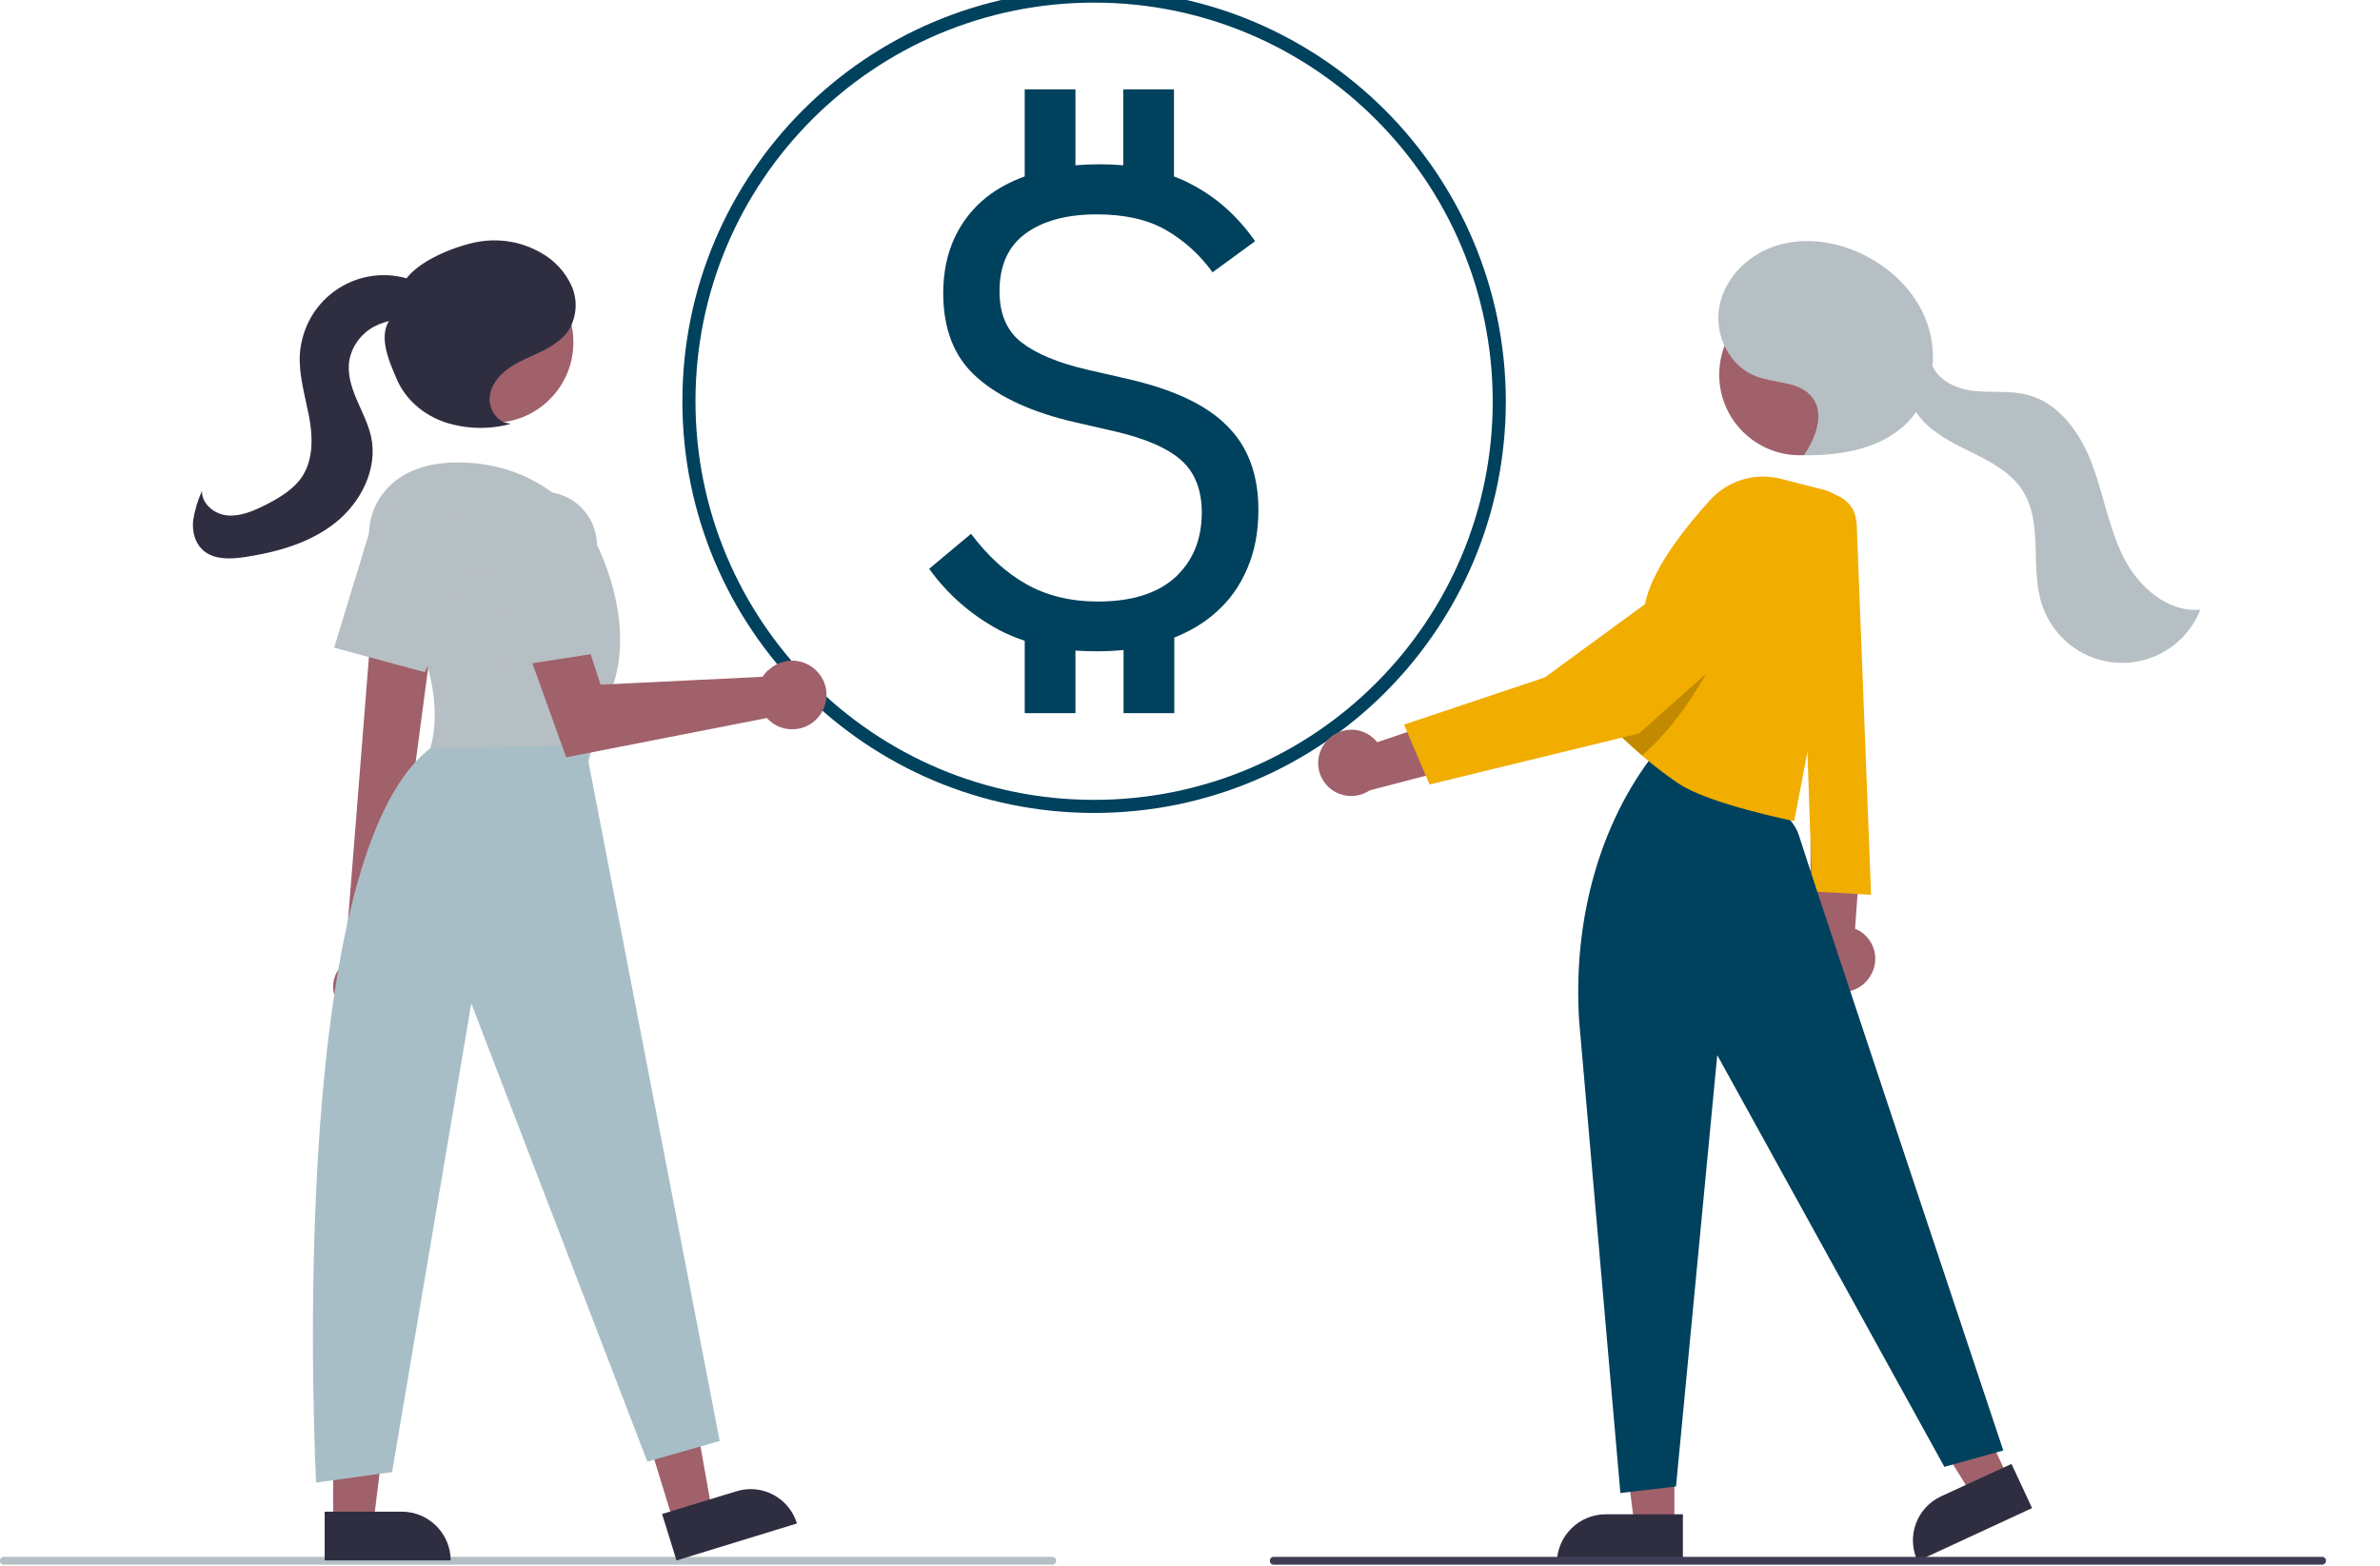 <?xml version="1.0" encoding="utf-8"?>
<!-- Generator: Adobe Illustrator 25.2.0, SVG Export Plug-In . SVG Version: 6.00 Build 0)  -->
<svg version="1.1" id="Layer_1" xmlns="http://www.w3.org/2000/svg" xmlns:xlink="http://www.w3.org/1999/xlink" x="0px" y="0px"
	 viewBox="0 0 727.2 478.4" style="enable-background:new 0 0 727.2 478.4;" xml:space="preserve">
<style type="text/css">
	.st0{fill:none;stroke:#00415D;stroke-width:4;stroke-miterlimit:10;}
	.st1{fill:#A0616A;}
	.st2{fill:#F1AD00;}
	.st3{fill:#2F2E41;}
	.st4{fill:#00415D;}
	.st5{opacity:0.2;enable-background:new    ;}
	.st6{fill:#B6BFC3;}
	.st7{fill:#3F3D56;}
	.st8{fill:#A8BEC7;}
</style>
<path class="st0" d="M334.3-1.2c-68.4,0-123.8,55.4-123.8,123.8s55.4,123.8,123.8,123.8S458.1,191,458.1,122.6l0,0
	C458,54.2,402.6-1.2,334.3-1.2z"/>
<path class="st1" d="M404.7,227.2c3.2-4.5,9.5-5.6,14-2.4c0.8,0.6,1.5,1.2,2.1,2l33.8-11.5l-4.7,18l-31.4,8.2
	c-4.6,3.1-10.9,1.9-14-2.7C402.1,235.3,402.2,230.7,404.7,227.2L404.7,227.2z"/>
<path class="st1" d="M571.3,298.5c3.1-4.6,1.8-10.9-2.9-13.9c-0.5-0.3-1-0.6-1.6-0.8l2.6-35.6l-16.2,9.1l0,32.5
	c-1.9,5.3,0.9,11,6.2,12.9C563.9,304.1,568.8,302.4,571.3,298.5L571.3,298.5z"/>
<path class="st2" d="M567.3,160l4.4,113.4l-18-1l-4-119l3.8-1.8c4.8-2.3,10.6-0.2,12.9,4.6C566.9,157.4,567.2,158.7,567.3,160z"/>
<polygon class="st1" points="511.6,466.2 499.4,466.2 493.5,418.9 511.6,418.9 "/>
<path class="st3" d="M490.6,462.7h23.6l0,0v14.9l0,0h-38.5l0,0l0,0C475.7,469.4,482.4,462.7,490.6,462.7L490.6,462.7z"/>
<polygon class="st1" points="613.6,451.6 602.5,456.7 577.3,416.3 593.7,408.7 "/>
<path class="st3" d="M593.1,457.2l21.5-9.9l0,0l6.3,13.5l0,0l-35,16.2l0,0l0,0C582.4,469.5,585.6,460.7,593.1,457.2z"/>
<path class="st4" d="M482.5,311.9l12.6,144.3l17-2l12.6-131.8l69.4,125.8l18-5c0,0-57.9-173.3-62.4-187.8c-4.9-15.9-44-22-44-22
	l-1.5-1.5C487.4,254.5,480.7,283.8,482.5,311.9z"/>
<circle class="st1" cx="549.9" cy="114.5" r="24.6"/>
<path class="st2" d="M565.3,161.9l-17.1,89c0,0-25.9-5.2-35.2-11.4c-3.7-2.5-7-5-9.8-7.4c-0.5-0.5-1.1-0.9-1.6-1.3
	c-4.6-4-7.5-6.9-7.5-6.9s1.5-7.2,3.3-15.8c2-9.6,4.5-20.9,5.7-25.5c2.8-10.1,12.2-21.9,19.5-29.9c5.4-5.9,13.7-8.4,21.5-6.4
	l13.3,3.4C562.9,151.1,566.3,156.5,565.3,161.9z"/>
<path class="st5" d="M524,200.8c0,0-9.2,19.1-22.3,30c-4.6-4-7.5-6.9-7.5-6.9s1.5-7.2,3.3-15.8C508.5,202.2,519.9,198.6,524,200.8z"
	/>
<path class="st2" d="M540.3,165.9c-0.9-0.5-1.9-0.8-2.8-1.1c-4.1-1.1-8.4-0.1-11.5,2.7l-54,39.5L429,221.4l7.8,18.3l64-15.6
	l42.4-37.7c5.1-4.9,5.3-12.9,0.4-18C542.6,167.3,541.5,166.5,540.3,165.9z"/>
<path class="st6" d="M551.3,138.9c3.5-5.2,6.3-12.5,2.4-17.5c-3.8-4.9-11.3-4.2-17.1-6.4c-8.1-3-12.8-12.5-11.3-21.1
	s8.3-15.6,16.5-18.5s17.3-2,25.3,1.4c9.8,4.1,18.3,12,21.8,22.1s1.6,22.1-5.7,29.8c-7.9,8.3-20.2,10.5-31.6,10.4"/>
<path class="st6" d="M589.9,109.9c1,5.6,7.1,8.8,12.8,9.5s11.5-0.2,17,1.3c9.7,2.6,16.1,11.9,19.6,21.3s5.1,19.5,9.6,28.4
	s13.4,16.8,23.4,15.9c-5.2,13.2-20.2,19.7-33.4,14.4c-7.1-2.8-12.6-8.7-15-16c-3.7-11.3,0.5-24.8-5.9-34.8
	c-3.5-5.5-9.7-8.8-15.6-11.7s-12.1-5.9-16.1-11.1s-4.8-13.6,0.1-18"/>
<path class="st7" d="M709.5,478.1H389.2c-0.7,0-1.2-0.5-1.2-1.2s0.5-1.2,1.2-1.2c0,0,0,0,0,0h320.3c0.7,0,1.2,0.5,1.2,1.2
	S710.1,478.1,709.5,478.1C709.5,478.1,709.5,478.1,709.5,478.1z"/>
<path class="st6" d="M321.5,478.1H1.2c-0.7,0-1.2-0.5-1.2-1.2c0-0.7,0.5-1.2,1.2-1.2c0,0,0,0,0,0h320.3c0.7,0,1.2,0.5,1.2,1.2
	C322.7,477.6,322.1,478.1,321.5,478.1z"/>
<polygon class="st1" points="205.8,465.1 217.5,461.5 209.2,414.6 191.9,419.9 "/>
<path class="st3" d="M243.5,465.5l-36.8,11.3l0,0l-4.4-14.2l0,0l22.6-6.9C232.7,453.2,241.1,457.6,243.5,465.5L243.5,465.5
	L243.5,465.5z"/>
<polygon class="st1" points="101.8,465.4 114.1,465.4 119.9,418.1 101.8,418.1 "/>
<path class="st3" d="M137.7,476.8l-38.5,0l0,0l0-14.9l0,0l23.6,0C131,461.9,137.7,468.6,137.7,476.8L137.7,476.8L137.7,476.8z"/>
<path class="st1" d="M104.9,308.3c-3.8-3.3-4.2-9.1-0.8-12.9c0.4-0.4,0.7-0.8,1.2-1.1l9.5-119.7l19.3,4.8l-15.5,116.8
	c2.9,4.2,1.9,9.9-2.3,12.8C112.8,311.4,108.1,311.2,104.9,308.3z"/>
<circle class="st1" cx="150.6" cy="104.6" r="24.6"/>
<path class="st6" d="M117.1,177c-5.8-8-6-19,0.3-26.7c4.1-5,11-9,22.4-9c30.5,0,42.1,24.2,42.1,24.2s12.6,23.2,5.3,44.2
	s-7.4,23.2-7.4,23.2l-48.4-4.2C131.4,228.7,139.5,207.8,117.1,177z"/>
<path class="st6" d="M102.1,197.9l10.4-34.1c2.6-8.6,11.8-13.5,20.4-10.8c0.9,0.3,1.8,0.7,2.7,1.1l0,0c7.7,4,10.9,13.2,7.5,21.1
	l-13.3,30.2L102.1,197.9z"/>
<path class="st8" d="M178.8,227.6l41.1,212.7l-22.1,6.3L144,306.6l-24.2,143.2L96.6,453c0,0-10.2-189.5,34.8-224.3L178.8,227.6z"/>
<path class="st1" d="M234,205.5c-0.4,0.4-0.7,0.9-1,1.3l-49.5,2.4l-9.5-29.1l-16.6,7.9l15.6,43.4l61.3-12c3.9,4.3,10.6,4.6,14.8,0.7
	c4.3-3.9,4.6-10.6,0.7-14.8c-3.9-4.3-10.6-4.6-14.8-0.7C234.5,204.9,234.2,205.2,234,205.5L234,205.5z"/>
<path class="st6" d="M149.9,168.5c-1.1-9,5.4-17.1,14.3-18.1c1-0.1,2-0.1,2.9-0.1l0,0c8.6,0.6,15.3,7.7,15.3,16.3v33l-28.4,4.4
	L149.9,168.5z"/>
<path class="st3" d="M156,129.4c-3.7,0-6.5-3.9-6.4-7.6s2.6-6.9,5.6-9.1s6.5-3.5,9.8-5.1s6.6-3.6,8.7-6.6c2.5-4.1,2.9-9.1,1-13.5
	c-1.9-4.3-5.2-7.9-9.3-10.2c-6.2-3.6-13.4-4.7-20.4-3.2c-6.9,1.5-17.2,5.7-21.2,11.5L119.6,97c-4.3,5.2-1,12.8,1.7,19
	s8.2,10.8,14.6,13c6.4,2.1,13.3,2.3,19.8,0.6"/>
<path class="st3" d="M133.6,91.2c-1.8-2.9-4.9-4.7-8.2-5.8c-13.5-4.5-28,2.8-32.5,16.3c-0.7,2.2-1.2,4.5-1.3,6.7
	c-0.3,6.3,1.6,12.5,2.8,18.7s1.4,13.1-2,18.4c-2.6,4-7,6.6-11.3,8.8c-3.6,1.8-7.5,3.5-11.5,3.2s-8-3.5-7.9-7.5
	c-1.3,2.9-2.2,5.9-2.7,9.1c-0.3,3.2,0.5,6.6,2.8,8.8c3.3,3.2,8.6,3,13.1,2.3c9.9-1.5,19.8-4.3,27.6-10.5s13-16.5,10.9-26.2
	c-0.9-4.1-2.9-7.8-4.5-11.6s-2.9-8-2.1-12.1c0.9-4.3,3.6-7.9,7.5-10c3.8-2,8.3-2.7,12.5-1.9c2.8,0.5,6.3,1.2,8-1.1
	c0.9-1.5,0.9-3.4-0.1-4.8c-1-1.4-2.2-2.6-3.6-3.6"/>
<path class="st4" d="M384.5,155.8c0,6.6-1.1,12.6-3.4,17.9c-2.3,5.4-5.5,9.9-9.8,13.6c-3.5,3.1-7.7,5.6-12.5,7.5v23.1h-15.5v-19.3
	c-2.7,0.3-5.5,0.4-8.4,0.4c-2.2,0-4.2-0.1-6.3-0.2v19.1h-15.5v-22.1c-2.9-1-5.6-2.1-8.2-3.5c-8.2-4.5-15.3-10.6-21-18.5l12.8-10.7
	c5.1,6.8,10.7,11.9,16.9,15.4c6.2,3.5,13.5,5.3,21.9,5.3c10.3,0,18.2-2.5,23.6-7.4c5.4-5,8.1-11.6,8.1-19.8c0-6.9-2.1-12.2-6.2-15.9
	c-4.1-3.7-10.9-6.7-20.4-8.9l-11.8-2.7c-13.2-3-23.3-7.6-30.2-13.7c-7-6.1-10.4-14.7-10.4-25.9c0-6.3,1.2-12,3.5-16.9
	c2.3-4.9,5.6-9.1,9.8-12.4c3.3-2.6,7.2-4.7,11.6-6.3V27.3h15.5v23.2c2.4-0.2,4.8-0.3,7.3-0.3c2.5,0,5,0.1,7.3,0.3V27.3h15.5v26.6
	c1.8,0.7,3.5,1.4,5.1,2.3c7.8,4,14.3,9.8,19.7,17.5l-13,9.5c-4-5.5-8.8-9.8-14.4-13c-5.6-3.2-12.7-4.7-21-4.7
	c-9.2,0-16.5,2-21.8,5.9c-5.3,3.9-7.9,9.8-7.9,17.6c0,6.9,2.2,12.1,6.7,15.6c4.5,3.5,11.2,6.3,20.3,8.4l11.8,2.7
	c14.2,3.2,24.4,8,30.7,14.4C381.3,136.4,384.5,145,384.5,155.8z"/>
</svg>
